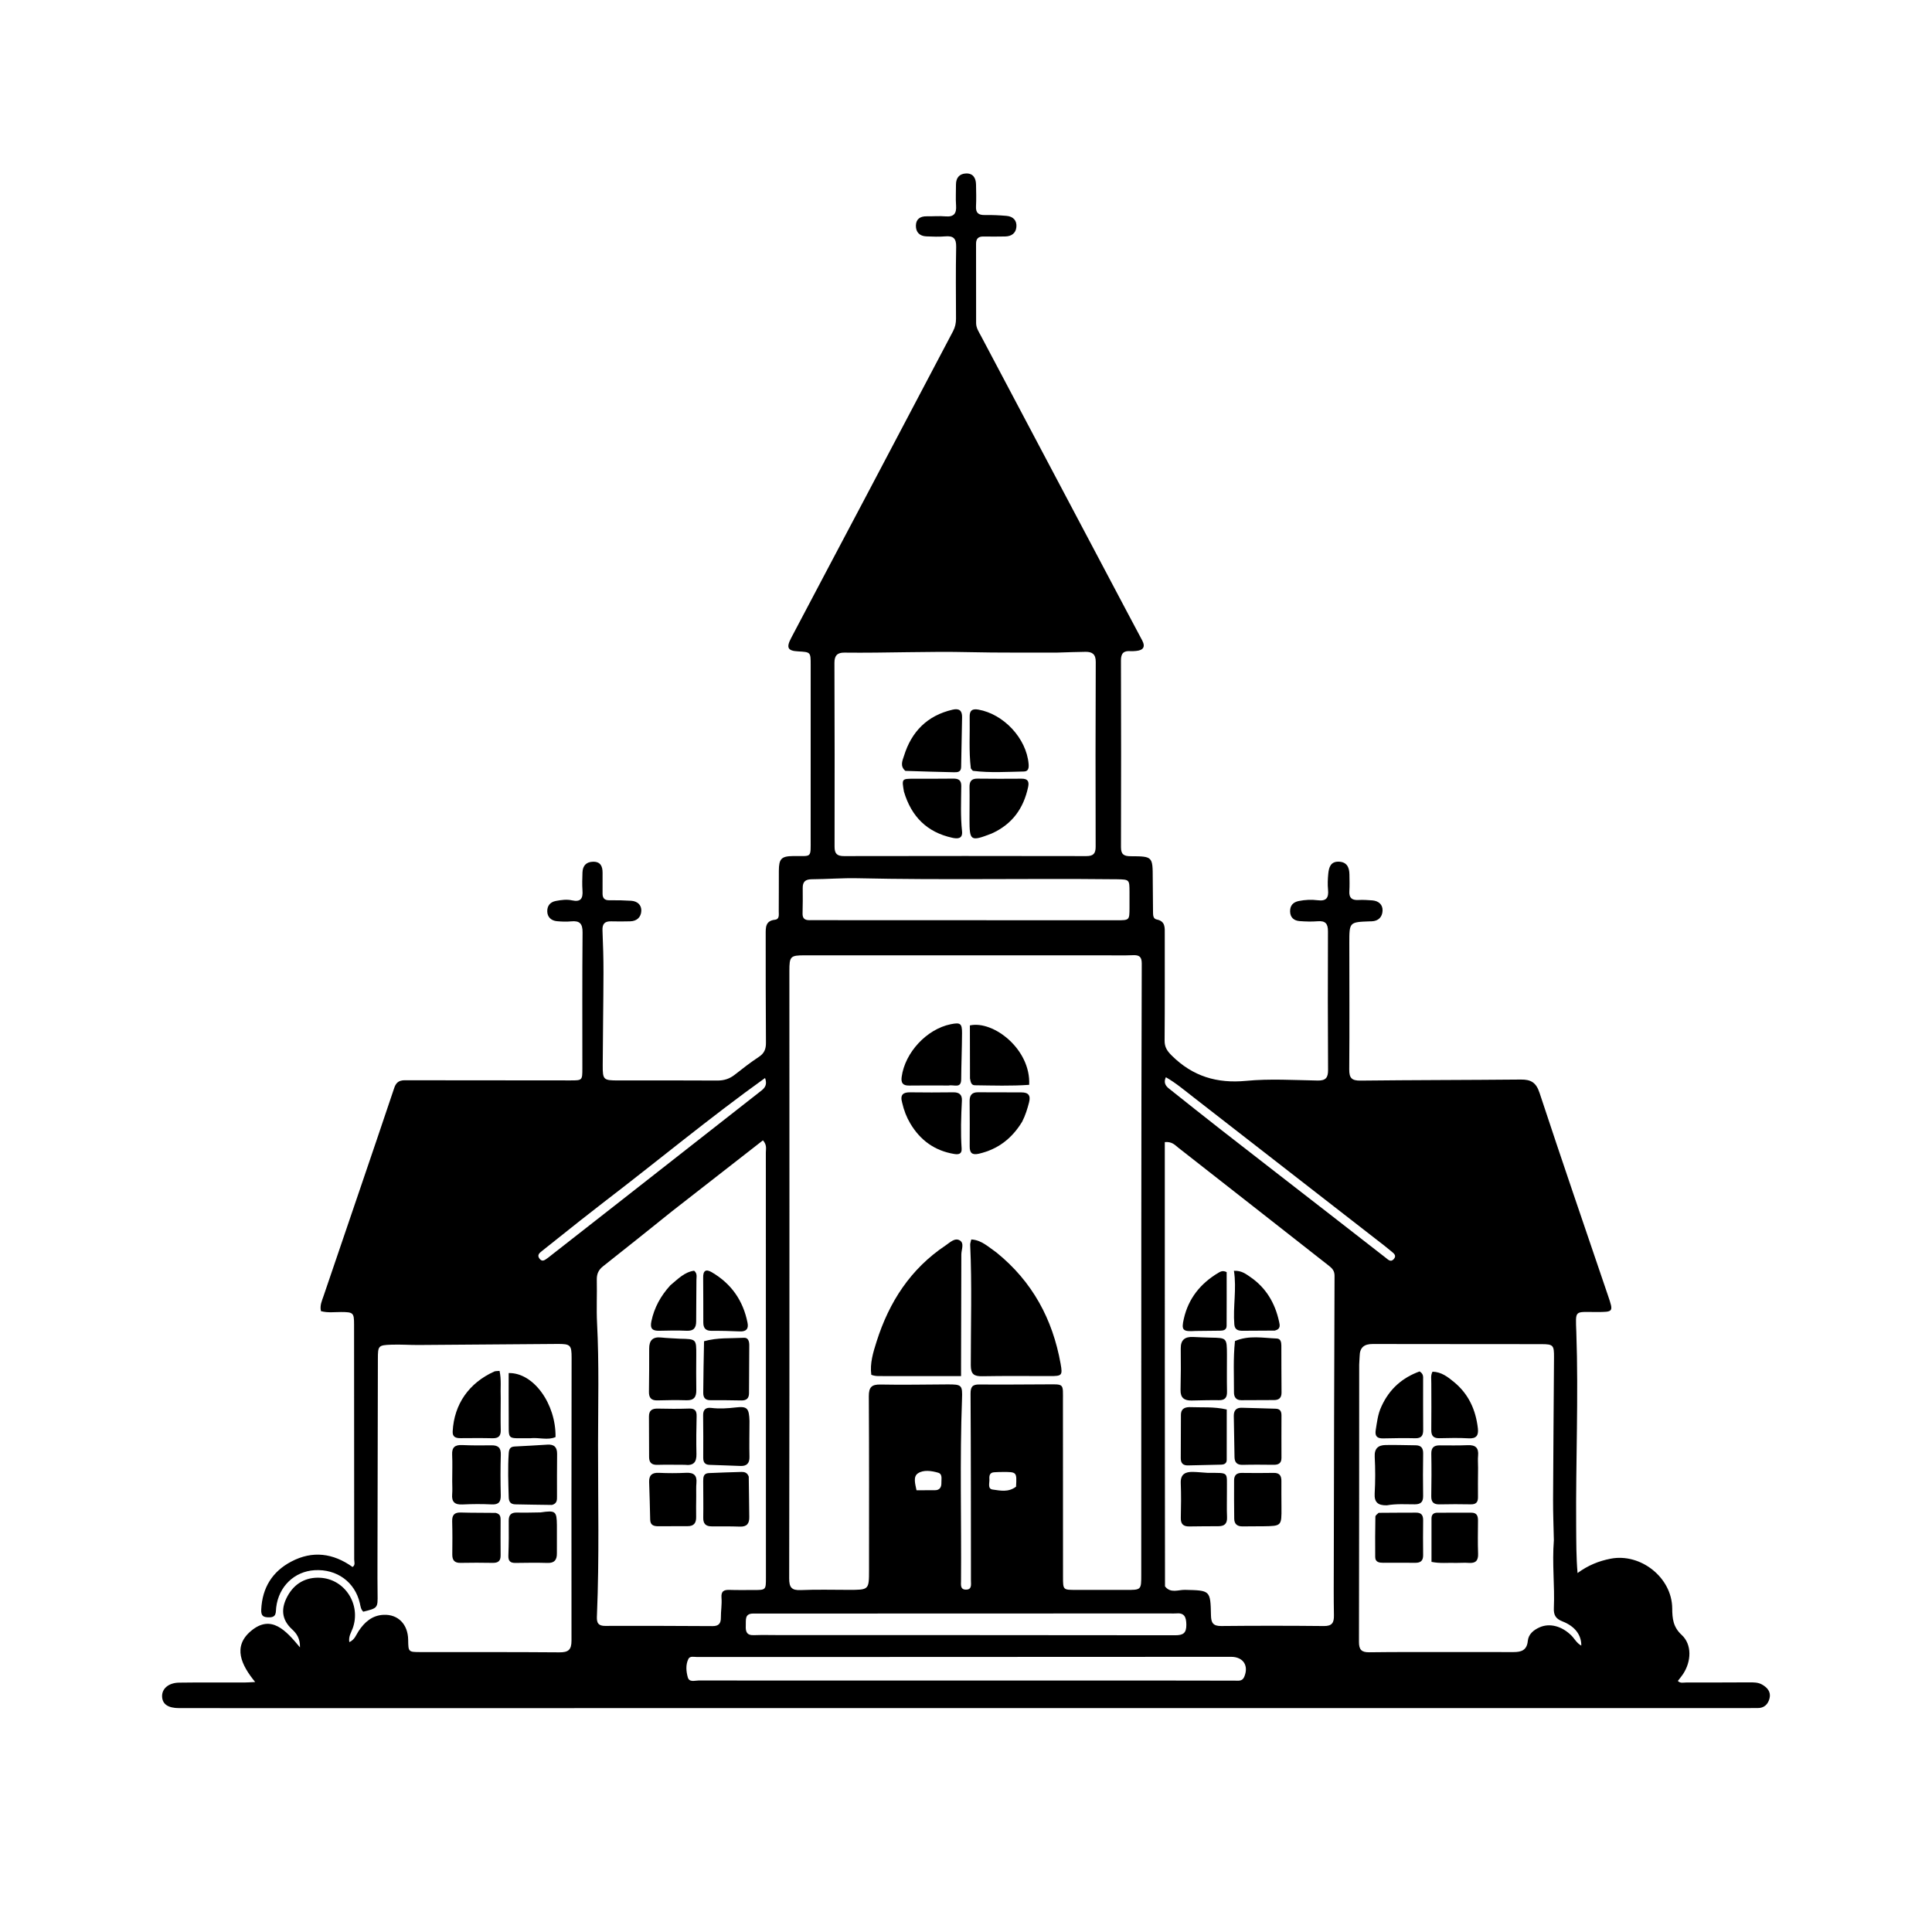 <svg version="1.1" id="Layer_1" xmlns="http://www.w3.org/2000/svg" xmlns:xlink="http://www.w3.org/1999/xlink" x="0px" y="0px"
	 width="100%" viewBox="0 0 1024 1024" enable-background="new 0 0 1024 1024" xml:space="preserve">
<path fill="#000000" opacity="1" stroke="none" 
	d="
M149,905.341 
	C130.667,905.341 112.834,905.349 95.001,905.337 
	C89.072,905.333 86.065,903.269 85.912,899.176 
	C85.76,895.078 89.298,891.919 94.897,891.835 
	C106.394,891.663 117.895,891.788 129.395,891.766 
	C131.039,891.763 132.683,891.622 135.25,891.501 
	C127.928,882.576 123.14,872.735 133.045,864.432 
	C143.738,855.469 151.521,864.143 158.995,873.154 
	C159.112,868.297 157.075,865.667 154.787,863.557 
	C149.033,858.252 148.921,852.34 152.387,845.988 
	C156.086,839.21 162.156,835.841 169.687,836.242 
	C182.889,836.945 191.434,850.516 186.963,862.982 
	C186.161,865.216 184.643,867.313 185.145,870.364 
	C188.052,869.056 188.741,866.511 190.055,864.529 
	C193.24,859.722 197.291,856.151 203.329,855.889 
	C211.038,855.555 216.226,860.955 216.338,869.14 
	C216.427,875.601 216.427,875.629 222.969,875.636 
	C247.468,875.665 271.968,875.578 296.465,875.774 
	C301.13,875.812 302.913,874.532 302.904,869.605 
	C302.812,819.607 302.927,769.609 302.962,719.611 
	C302.967,712.893 302.351,712.275 295.417,712.321 
	C270.943,712.481 246.469,712.714 221.995,712.876 
	C217.167,712.907 212.331,712.543 207.511,712.712 
	C200.469,712.96 200.3,713.266 200.285,720.262 
	C200.209,756.261 200.136,792.259 200.071,828.258 
	C200.061,833.758 200.044,839.258 200.124,844.757 
	C200.234,852.313 200.272,852.313 192.539,854.227 
	C191.24,853.024 191.093,851.335 190.723,849.734 
	C188.135,838.52 178.576,831.54 166.768,832.235 
	C155.992,832.87 147.671,840.918 146.383,852.036 
	C146.1,854.475 146.671,857.215 142.746,857.226 
	C139.721,857.235 138.276,856.659 138.458,853.03 
	C139.035,841.493 144.342,832.952 154.387,827.668 
	C165.617,821.759 176.536,823.154 186.857,830.535 
	C188.475,829.507 187.73,827.859 187.731,826.539 
	C187.744,785.04 187.706,743.541 187.664,702.043 
	C187.657,695.758 187.27,695.429 180.732,695.401 
	C177.269,695.387 173.775,695.917 170.125,694.938 
	C169.388,691.989 170.661,689.363 171.535,686.788 
	C184.004,650.052 196.624,613.367 208.966,576.589 
	C210.485,572.063 213.547,572.563 216.791,572.564 
	C245.29,572.572 273.789,572.61 302.288,572.637 
	C308.635,572.643 308.66,572.64 308.663,566.219 
	C308.677,542.22 308.557,518.219 308.773,494.222 
	C308.815,489.503 307.22,487.9 302.713,488.343 
	C300.241,488.586 297.706,488.482 295.224,488.257 
	C292.196,487.982 290.146,486.124 290.063,483.125 
	C289.983,480.261 291.44,478.109 294.66,477.515 
	C297.48,476.995 300.352,476.584 303.102,477.195 
	C307.87,478.255 309.03,476.164 308.723,471.909 
	C308.495,468.76 308.619,465.577 308.722,462.414 
	C308.839,458.865 310.699,456.816 314.322,456.74 
	C318.305,456.656 319.402,459.181 319.377,462.635 
	C319.35,466.302 319.382,469.968 319.37,473.634 
	C319.363,476.114 320.467,477.209 323.049,477.162 
	C326.872,477.092 330.706,477.189 334.522,477.428 
	C337.794,477.633 340.065,479.601 339.909,482.831 
	C339.748,486.138 337.54,488.259 333.954,488.32 
	C330.621,488.378 327.284,488.448 323.956,488.332 
	C320.524,488.213 319.186,489.674 319.329,493.122 
	C319.64,500.611 319.877,508.109 319.855,515.603 
	C319.809,531.93 319.526,548.256 319.455,564.583 
	C319.421,572.357 319.833,572.652 327.659,572.655 
	C345.158,572.66 362.658,572.594 380.157,572.712 
	C383.686,572.735 386.626,571.828 389.382,569.664 
	C393.574,566.373 397.793,563.086 402.235,560.154 
	C405.104,558.26 405.998,555.993 405.971,552.665 
	C405.819,533.5 405.85,514.334 405.836,495.168 
	C405.833,491.595 405.662,488.033 410.746,487.483 
	C413.258,487.211 412.739,484.75 412.754,483.011 
	C412.82,475.846 412.771,468.679 412.807,461.512 
	C412.84,455.16 414.137,453.81 420.329,453.727 
	C430.478,453.591 429.659,455.233 429.665,444.364 
	C429.681,413.698 429.68,383.032 429.678,352.366 
	C429.678,345.608 429.663,345.608 422.956,345.243 
	C417.572,344.95 416.605,343.33 419.307,338.187 
	C432.25,313.563 445.313,289.002 458.295,264.398 
	C473.92,234.787 489.495,205.15 505.134,175.546 
	C506.266,173.405 506.714,171.237 506.706,168.846 
	C506.663,156.18 506.519,143.51 506.788,130.849 
	C506.884,126.328 505.255,124.915 500.977,125.282 
	C497.669,125.565 494.312,125.415 490.984,125.286 
	C487.382,125.146 485.37,123.015 485.443,119.528 
	C485.513,116.112 487.735,114.595 491.121,114.647 
	C494.454,114.698 497.808,114.396 501.116,114.682 
	C505.63,115.074 507.047,113.118 506.732,108.857 
	C506.463,105.211 506.712,101.528 506.686,97.862 
	C506.661,94.224 508.558,92.054 512.041,91.941 
	C515.767,91.82 517.265,94.373 517.316,97.835 
	C517.373,101.667 517.515,105.51 517.303,109.331 
	C517.106,112.887 518.652,114.036 522.013,113.976 
	C525.83,113.908 529.667,114.083 533.473,114.413 
	C536.997,114.717 539.073,116.86 538.699,120.422 
	C538.357,123.69 536.003,125.276 532.762,125.334 
	C528.93,125.404 525.096,125.412 521.264,125.354 
	C518.563,125.314 517.316,126.458 517.326,129.233 
	C517.375,143.232 517.344,157.232 517.358,171.231 
	C517.361,173.859 518.848,175.983 520,178.162 
	C545.769,226.913 571.579,275.642 597.384,324.374 
	C600.034,329.378 602.698,334.375 605.359,339.373 
	C607.276,342.976 605.863,344.677 602.121,345.017 
	C601.127,345.107 600.116,345.194 599.125,345.119 
	C595.549,344.85 594.115,346.294 594.127,350.031 
	C594.23,383.03 594.233,416.029 594.14,449.028 
	C594.13,452.839 595.68,453.804 599.227,453.818 
	C610.971,453.862 610.956,453.973 610.978,465.676 
	C610.989,471.509 611.046,477.342 611.124,483.174 
	C611.146,484.839 611.068,486.952 613.064,487.344 
	C617.746,488.266 617.35,491.677 617.348,495.049 
	C617.334,513.881 617.417,532.715 617.266,551.547 
	C617.238,555.071 618.653,557.1 621.112,559.532 
	C632.16,570.463 644.984,574.359 660.489,572.873 
	C673.04,571.669 685.8,572.495 698.463,572.709 
	C702.706,572.78 703.924,571.124 703.902,567.129 
	C703.769,542.63 703.73,518.13 703.847,493.632 
	C703.867,489.461 702.421,487.945 698.312,488.289 
	C695.171,488.551 691.974,488.434 688.822,488.203 
	C685.795,487.981 683.833,486.259 683.78,483.077 
	C683.728,480.006 685.317,478.155 688.426,477.545 
	C691.736,476.895 695.101,476.721 698.381,477.147 
	C703.014,477.749 704.301,475.824 703.886,471.544 
	C703.614,468.743 703.733,465.868 704.012,463.059 
	C704.339,459.766 705.23,456.6 709.516,456.707 
	C713.806,456.815 715.161,459.635 715.224,463.404 
	C715.274,466.403 715.361,469.412 715.183,472.402 
	C714.974,475.931 716.565,477.185 719.94,477.015 
	C722.426,476.89 724.939,477.015 727.422,477.23 
	C730.693,477.513 732.92,479.451 732.788,482.684 
	C732.653,485.969 730.633,488.21 726.977,488.315 
	C726.644,488.324 726.31,488.32 725.977,488.332 
	C715.181,488.733 715.164,488.734 715.167,499.781 
	C715.173,522.114 715.313,544.447 715.125,566.778 
	C715.086,571.358 716.419,572.796 721.06,572.743 
	C749.386,572.422 777.716,572.456 806.043,572.182 
	C811.348,572.131 814.149,573.652 815.978,579.202 
	C827.805,615.085 840.091,650.817 852.244,686.593 
	C855.241,695.415 855.27,695.381 846.132,695.398 
	C834.389,695.419 835.058,694.012 835.483,706.078 
	C836.693,740.406 835.136,774.722 835.403,809.043 
	C835.466,817.168 835.412,825.294 836.133,833.743 
	C841.702,829.663 847.375,827.365 853.642,826.147 
	C869.575,823.048 886.185,836.145 886.308,852.433 
	C886.349,857.882 886.762,862.346 891.341,866.564 
	C896.853,871.642 896.485,880.635 892.009,887.354 
	C891.191,888.581 890.228,889.711 889.293,890.936 
	C890.622,892.302 892.205,891.763 893.596,891.766 
	C904.762,891.786 915.929,891.729 927.095,891.69 
	C929.437,891.682 931.805,891.645 933.917,892.839 
	C936.733,894.428 938.735,896.733 937.899,900.127 
	C937.126,903.263 935.081,905.384 931.466,905.307 
	C929.634,905.268 927.8,905.332 925.967,905.332 
	C667.145,905.336 408.322,905.338 149,905.341 
M585.499,506.347 
	C532.511,506.345 479.522,506.344 426.533,506.341 
	C418.914,506.34 418.384,506.88 418.387,514.634 
	C418.399,556.125 418.42,597.616 418.417,639.107 
	C418.412,704.927 418.437,770.746 418.28,836.565 
	C418.268,841.346 419.558,842.994 424.437,842.781 
	C432.919,842.41 441.429,842.661 449.927,842.661 
	C460.573,842.662 460.602,842.666 460.605,832.083 
	C460.613,801.423 460.68,770.762 460.496,740.103 
	C460.468,735.335 461.89,733.727 466.732,733.829 
	C478.556,734.08 490.391,733.807 502.221,733.762 
	C509.809,733.734 510.16,734.118 509.882,741.552 
	C508.678,773.699 509.615,805.857 509.359,838.009 
	C509.344,839.912 508.886,842.474 511.87,842.535 
	C515.258,842.605 514.621,839.796 514.62,837.765 
	C514.608,804.773 514.614,771.78 514.415,738.789 
	C514.393,735.073 515.356,733.76 519.117,733.801 
	C530.779,733.929 542.444,733.769 554.108,733.742 
	C564.289,733.718 563.367,732.928 563.382,742.759 
	C563.428,773.752 563.404,804.746 563.419,835.739 
	C563.422,842.68 563.444,842.681 570.14,842.683 
	C578.971,842.686 587.803,842.673 596.634,842.694 
	C604.915,842.713 604.888,842.728 604.888,834.659 
	C604.889,774.505 604.882,714.351 604.915,654.197 
	C604.942,606.375 604.985,558.552 605.154,510.73 
	C605.167,507.069 603.811,506.133 600.494,506.271 
	C595.836,506.465 591.165,506.338 585.499,506.347 
M617.474,840.8 
	C620.417,844.659 624.575,842.573 628.093,842.658 
	C641.456,842.981 641.563,842.804 641.839,856.175 
	C641.919,860.057 642.926,861.866 647.245,861.823 
	C665.402,861.641 683.563,861.645 701.72,861.832 
	C706.105,861.878 707.082,859.974 707.011,856.114 
	C706.842,846.954 706.918,837.789 706.937,828.627 
	C707.039,777.817 707.129,727.007 707.335,676.197 
	C707.346,673.59 706.129,672.275 704.368,670.894 
	C677.761,650.038 651.184,629.142 624.548,608.323 
	C622.809,606.963 621.234,604.96 617.368,605.336 
	C617.368,683.515 617.368,761.724 617.474,840.8 
M356.342,641.869 
	C344.124,651.645 331.95,661.478 319.65,671.149 
	C317.15,673.115 316.243,675.296 316.314,678.398 
	C316.489,686.045 316.064,693.715 316.457,701.346 
	C317.565,722.823 316.997,744.307 316.979,765.784 
	C316.954,795.758 317.658,825.739 316.41,855.706 
	C316.283,858.775 315.989,861.778 320.701,861.759 
	C339.689,861.684 358.677,861.763 377.664,861.868 
	C380.895,861.885 382.109,860.504 382.079,857.359 
	C382.046,853.869 382.693,850.348 382.408,846.893 
	C382.112,843.305 383.689,842.582 386.732,842.681 
	C390.892,842.817 395.059,842.734 399.223,842.743 
	C405.983,842.758 405.959,842.758 405.958,836.193 
	C405.947,761.075 405.949,685.956 405.913,610.838 
	C405.912,608.943 406.597,606.861 404.366,604.405 
	C388.543,616.755 372.729,629.098 356.342,641.869 
M823.578,816.329 
	C823.43,809.17 823.131,802.011 823.161,794.854 
	C823.267,769.71 823.496,744.567 823.654,719.424 
	C823.694,712.996 823.276,712.438 816.997,712.425 
	C787.178,712.362 757.359,712.432 727.541,712.351 
	C722.972,712.339 720.697,714.23 720.638,718.805 
	C720.619,720.301 720.399,721.795 720.398,723.291 
	C720.372,772.272 720.401,821.254 720.28,870.235 
	C720.27,874.376 721.636,875.797 725.761,875.741 
	C740.087,875.549 754.416,875.63 768.744,875.618 
	C779.906,875.61 791.068,875.596 802.23,875.632 
	C806.336,875.646 809.291,874.663 809.767,869.738 
	C810.114,866.143 812.826,863.933 816.02,862.513 
	C821.386,860.127 827.846,861.868 832.854,866.851 
	C834.566,868.554 835.672,870.913 838.118,872.201 
	C838.196,866.64 834.844,861.979 828.077,859.348 
	C824.403,857.919 823.418,855.845 823.576,852.229 
	C824.087,840.584 822.604,828.932 823.578,816.329 
M560.444,345.883 
	C544.951,345.829 529.452,346.029 513.967,345.659 
	C491.822,345.129 469.692,346.165 447.555,345.9 
	C443.833,345.855 442.253,347.438 442.267,351.342 
	C442.388,383.829 442.403,416.317 442.338,448.805 
	C442.33,452.487 443.682,453.754 447.337,453.747 
	C490.154,453.666 532.971,453.665 575.788,453.748 
	C579.482,453.755 580.729,452.431 580.719,448.774 
	C580.635,416.12 580.619,383.465 580.771,350.811 
	C580.79,346.686 578.848,345.458 575.398,345.481 
	C570.739,345.512 566.081,345.741 560.444,345.883 
M414.5,878.247 
	C399.5,878.241 384.501,878.223 369.502,878.246 
	C367.886,878.249 365.694,877.595 364.871,879.255 
	C363.343,882.336 363.664,885.861 364.549,889.02 
	C365.326,891.791 368.209,890.699 370.216,890.7 
	C453.047,890.736 535.878,890.721 618.709,890.721 
	C630.542,890.721 642.375,890.795 654.207,890.766 
	C656.107,890.761 658.351,891.309 659.421,888.873 
	C662.046,882.897 658.976,878.147 652.493,878.15 
	C573.495,878.182 494.498,878.215 414.5,878.247 
M445.5,487.715 
	C494.286,487.729 543.073,487.741 591.859,487.758 
	C598.624,487.76 598.629,487.768 598.657,481.248 
	C598.67,478.417 598.669,475.586 598.66,472.756 
	C598.638,466.169 598.634,466.168 592.038,466.028 
	C591.206,466.01 590.373,466.021 589.54,466.012 
	C544.591,465.531 499.637,466.492 454.688,465.49 
	C446.544,465.309 438.386,465.973 430.233,466.024 
	C426.835,466.045 425.399,467.375 425.455,470.736 
	C425.53,475.217 425.472,479.702 425.374,484.183 
	C425.317,486.768 426.534,487.741 429.016,487.712 
	C434.177,487.653 439.339,487.707 445.5,487.715 
M414.501,866.643 
	C483.958,866.646 553.415,866.621 622.871,866.724 
	C627.105,866.73 628.836,865.594 628.786,861.098 
	C628.74,856.938 627.693,854.682 623.176,855.151 
	C622.188,855.254 621.179,855.157 620.18,855.158 
	C551.056,855.178 481.933,855.198 412.809,855.219 
	C408.312,855.22 403.815,855.25 399.319,855.215 
	C394.524,855.178 395.434,858.669 395.284,861.572 
	C395.128,864.605 395.645,866.82 399.513,866.671 
	C404.169,866.492 408.838,866.637 414.501,866.643 
M319.811,637.338 
	C315.743,640.51 311.655,643.658 307.609,646.859 
	C300.821,652.229 294.054,657.628 287.289,663.028 
	C285.962,664.087 284.49,665.2 285.957,667.124 
	C287.475,669.113 288.878,667.728 290.233,666.811 
	C290.921,666.346 291.549,665.793 292.204,665.28 
	C304.79,655.431 317.38,645.587 329.961,635.732 
	C354.072,616.844 378.183,597.958 402.273,579.044 
	C404.415,577.362 407.11,575.833 405.493,571.368 
	C376.142,592.404 348.697,615.233 319.811,637.338 
M632.796,581.748 
	C627.981,578.029 623.35,574.046 617.931,570.95 
	C616.636,573.778 617.757,575.515 619.566,576.952 
	C628.819,584.305 638.052,591.684 647.372,598.951 
	C666.534,613.892 685.751,628.762 704.937,643.672 
	C714.792,651.331 724.615,659.032 734.489,666.665 
	C735.72,667.617 737.129,669.228 738.767,667.31 
	C740.414,665.38 738.615,664.246 737.428,663.23 
	C735.026,661.174 732.494,659.269 729.996,657.326 
	C697.79,632.272 665.58,607.221 632.796,581.748 
M538.529,787.973 
	C538.951,780.155 538.951,780.148 531.293,780.185 
	C529.798,780.193 528.3,780.227 526.811,780.342 
	C524.526,780.518 524.27,782.215 524.398,783.956 
	C524.546,785.96 523.3,789.124 526.125,789.491 
	C530.077,790.003 534.321,791.133 538.529,787.973 
M495.223,789.849 
	C498.085,789.955 499.051,788.263 498.964,785.745 
	C498.898,783.841 499.657,781.257 497.197,780.552 
	C493.668,779.54 489.437,778.933 486.522,780.897 
	C483.838,782.705 485.117,786.569 485.765,789.867 
	C488.779,789.867 491.57,789.867 495.223,789.849 
z"/>
<path fill="#000000" opacity="1" stroke="none" 
	d="
M292.548,797.647 
	C285.815,797.604 279.513,797.427 273.209,797.336 
	C270.675,797.3 269.702,796.042 269.633,793.623 
	C269.411,785.823 269.106,778.028 269.636,770.225 
	C269.78,768.106 270.368,766.785 272.775,766.676 
	C278.578,766.415 284.376,766.03 290.175,765.686 
	C293.723,765.476 295.333,767.048 295.276,770.686 
	C295.16,778.163 295.247,785.644 295.223,793.123 
	C295.217,794.948 295.35,796.899 292.548,797.647 
z"/>
<path fill="#000000" opacity="1" stroke="none" 
	d="
M239.68,784.983 
	C239.684,780.003 239.863,775.511 239.646,771.038 
	C239.453,767.049 241.197,765.746 244.978,765.913 
	C250.117,766.138 255.273,766.141 260.418,766.054 
	C263.919,765.994 265.552,767.217 265.44,770.987 
	C265.229,778.122 265.236,785.27 265.415,792.406 
	C265.504,795.98 264.399,797.544 260.6,797.363 
	C255.465,797.118 250.298,797.141 245.162,797.397 
	C241.073,797.601 239.302,796.087 239.66,791.953 
	C239.846,789.81 239.686,787.638 239.68,784.983 
z"/>
<path fill="#000000" opacity="1" stroke="none" 
	d="
M265.388,741.008 
	C265.382,746.983 265.264,752.462 265.408,757.934 
	C265.493,761.165 264.177,762.376 261.002,762.297 
	C255.363,762.157 249.718,762.229 244.076,762.258 
	C241.611,762.27 239.772,761.685 239.928,758.686 
	C240.686,744.203 248.579,732.993 261.938,726.944 
	C262.633,726.63 263.521,726.74 264.777,726.602 
	C265.811,731.338 265.167,735.957 265.388,741.008 
z"/>
<path fill="#000000" opacity="1" stroke="none" 
	d="
M280.931,762.303 
	C268.156,762.092 269.762,764.028 269.629,751.449 
	C269.546,743.539 269.614,735.626 269.614,727.751 
	C282.777,727.453 294.704,744.084 294.447,761.674 
	C290.241,763.512 285.744,761.775 280.931,762.303 
z"/>
<path fill="#000000" opacity="1" stroke="none" 
	d="
M286.491,801.606 
	C294.465,800.444 295.077,800.914 295.17,808.353 
	C295.232,813.336 295.114,818.321 295.163,823.304 
	C295.197,826.748 293.898,828.509 290.151,828.389 
	C284.509,828.209 278.856,828.306 273.208,828.384 
	C270.491,828.421 269.35,827.4 269.452,824.537 
	C269.672,818.397 269.718,812.245 269.637,806.1 
	C269.594,802.888 270.921,801.609 274.081,801.692 
	C278.065,801.797 282.054,801.672 286.491,801.606 
z"/>
<path fill="#000000" opacity="1" stroke="none" 
	d="
M262.729,801.864 
	C265.378,802.462 265.324,804.23 265.329,805.894 
	C265.346,812.046 265.235,818.199 265.341,824.349 
	C265.394,827.443 263.932,828.401 261.078,828.352 
	C255.427,828.255 249.771,828.232 244.121,828.352 
	C240.866,828.421 239.686,826.934 239.725,823.838 
	C239.799,818.02 239.827,812.197 239.663,806.382 
	C239.567,802.994 240.812,801.55 244.303,801.663 
	C250.283,801.857 256.272,801.766 262.729,801.864 
z"/>
<path fill="#000000" opacity="1" stroke="none" 
	d="
M469.133,729.361 
	C466.519,729.237 464.334,729.68 461.802,728.662 
	C460.983,722.575 462.812,716.718 464.646,710.941 
	C471.281,690.037 482.654,672.463 501.185,660.104 
	C503.449,658.594 506.048,655.867 508.705,657.438 
	C511.238,658.936 509.533,662.317 509.526,664.891 
	C509.469,684.531 509.427,704.171 509.381,723.811 
	C509.377,725.433 509.381,727.055 509.381,729.36 
	C495.795,729.36 482.703,729.36 469.133,729.361 
z"/>
<path fill="#000000" opacity="1" stroke="none" 
	d="
M528.115,663.829 
	C547.234,679.278 557.923,699.225 562.146,722.818 
	C563.266,729.072 562.802,729.348 556.555,729.346 
	C544.577,729.341 532.597,729.215 520.623,729.431 
	C516.265,729.51 514.541,728.384 514.539,723.604 
	C514.53,702.318 515.199,681.026 514.221,659.744 
	C514.185,658.959 514.538,658.156 514.802,656.935 
	C520.256,657.249 523.826,660.882 528.115,663.829 
z"/>
<path fill="#000000" opacity="1" stroke="none" 
	d="
M541.76,594.536 
	C536.285,603.529 528.842,609.18 518.854,611.486 
	C515.281,612.311 513.923,611.138 513.953,607.58 
	C514.021,599.582 513.993,591.583 513.919,583.585 
	C513.89,580.501 515.151,578.911 518.338,578.932 
	C526.003,578.983 533.669,579.007 541.334,578.989 
	C545.128,578.981 546.377,580.635 545.406,584.348 
	C544.519,587.744 543.52,591.072 541.76,594.536 
z"/>
<path fill="#000000" opacity="1" stroke="none" 
	d="
M478.155,584.424 
	C476.946,580.169 478.729,578.91 482.359,578.953 
	C490.002,579.043 497.648,579.064 505.291,578.95 
	C508.485,578.902 509.984,580.27 509.825,583.372 
	C509.391,591.837 509.119,600.296 509.681,608.77 
	C509.864,611.517 508.252,612.042 505.78,611.636 
	C495.413,609.936 487.768,604.382 482.463,595.446 
	C480.5,592.138 479.109,588.59 478.155,584.424 
z"/>
<path fill="#000000" opacity="1" stroke="none" 
	d="
M502.82,575.348 
	C495.52,575.343 488.696,575.253 481.874,575.369 
	C478.496,575.426 477.476,573.963 477.905,570.773 
	C479.641,557.866 491.173,545.442 503.927,542.86 
	C509.03,541.827 509.924,542.426 509.894,547.616 
	C509.846,555.765 509.515,563.912 509.449,572.062 
	C509.408,577.157 505.601,574.743 502.82,575.348 
z"/>
<path fill="#000000" opacity="1" stroke="none" 
	d="
M514.116,571.6 
	C514.059,561.85 514.059,552.561 514.059,543.497 
	C526.519,540.728 546.421,556.147 545.48,574.982 
	C535.934,575.666 526.324,575.345 516.722,575.219 
	C514.754,575.194 514.484,573.553 514.116,571.6 
z"/>
<path fill="#000000" opacity="1" stroke="none" 
	d="
M654.558,710.773 
	C661.963,707.61 669.38,709.154 676.719,709.438 
	C678.794,709.518 679.134,711.434 679.142,713.19 
	C679.177,721.486 679.152,729.782 679.238,738.077 
	C679.266,740.833 677.935,742.042 675.335,742.061 
	C669.53,742.103 663.723,742.09 657.917,742.133 
	C655.105,742.154 654.027,740.425 654.035,738.011 
	C654.064,729.065 653.573,720.11 654.558,710.773 
z"/>
<path fill="#000000" opacity="1" stroke="none" 
	d="
M650.306,718.089 
	C650.305,724.907 650.211,731.241 650.343,737.57 
	C650.407,740.699 649.324,742.182 646.037,742.13 
	C641.208,742.053 636.374,742.219 631.543,742.303 
	C627.739,742.369 625.613,740.92 625.715,736.718 
	C625.892,729.39 625.918,722.055 625.82,714.725 
	C625.758,710.148 628.053,708.443 632.307,708.622 
	C635.465,708.755 638.624,708.91 641.785,708.969 
	C650.265,709.127 650.265,709.108 650.306,718.089 
z"/>
<path fill="#000000" opacity="1" stroke="none" 
	d="
M653.938,750.395 
	C653.937,747.119 655.676,746.095 658.138,746.139 
	C664.121,746.246 670.102,746.513 676.085,746.644 
	C678.511,746.697 679.211,748.064 679.206,750.192 
	C679.189,757.679 679.163,765.167 679.204,772.655 
	C679.22,775.513 677.691,776.393 675.106,776.369 
	C669.615,776.317 664.121,776.25 658.633,776.398 
	C655.621,776.479 654.373,775.083 654.316,772.296 
	C654.169,765.149 654.053,758.001 653.938,750.395 
z"/>
<path fill="#000000" opacity="1" stroke="none" 
	d="
M630.331,745.804 
	C637.073,746.07 643.407,745.485 650.205,747.063 
	C650.205,755.948 650.225,764.859 650.189,773.769 
	C650.181,775.695 648.814,776.258 647.154,776.298 
	C641.352,776.437 635.549,776.524 629.748,776.695 
	C627.011,776.775 625.809,775.515 625.828,772.815 
	C625.883,765.178 625.872,757.54 625.912,749.903 
	C625.925,747.314 627.198,745.882 630.331,745.804 
z"/>
<path fill="#000000" opacity="1" stroke="none" 
	d="
M679.204,798.934 
	C679.273,808.799 679.273,808.81 669.619,808.953 
	C665.965,809.007 662.309,808.954 658.655,809.022 
	C655.832,809.075 654.196,807.818 654.162,804.955 
	C654.081,798.146 654.056,791.336 654.096,784.527 
	C654.111,781.95 655.427,780.635 658.164,780.675 
	C663.811,780.758 669.462,780.755 675.11,780.663 
	C678.185,780.613 679.196,782.184 679.17,784.987 
	C679.128,789.473 679.184,793.959 679.204,798.934 
z"/>
<path fill="#000000" opacity="1" stroke="none" 
	d="
M640.153,780.65 
	C651.755,780.709 650.177,779.854 650.294,790.166 
	C650.347,794.814 650.142,799.47 650.357,804.108 
	C650.519,807.593 648.996,808.931 645.717,808.928 
	C640.571,808.923 635.426,808.987 630.28,809.046 
	C627.214,809.081 625.775,807.781 625.852,804.536 
	C625.999,798.397 626.071,792.245 625.824,786.113 
	C625.631,781.327 628.253,780.055 632.255,780.141 
	C634.733,780.194 637.206,780.471 640.153,780.65 
z"/>
<path fill="#000000" opacity="1" stroke="none" 
	d="
M675.675,705.24 
	C669.724,705.298 664.237,705.27 658.752,705.335 
	C656.332,705.364 654.455,704.87 654.219,701.996 
	C653.441,692.568 655.523,683.219 654.015,673.551 
	C658.041,673.395 660.237,675.168 662.521,676.719 
	C670.944,682.44 675.747,690.534 677.9,700.327 
	C678.319,702.235 678.985,704.393 675.675,705.24 
z"/>
<path fill="#000000" opacity="1" stroke="none" 
	d="
M633.699,705.438 
	C626.821,705.882 626.063,705.076 627.452,698.966 
	C629.921,688.11 636.35,680.204 645.8,674.584 
	C646.969,673.89 648.143,673.276 650.159,674.245 
	C650.159,683.525 650.192,693.115 650.134,702.704 
	C650.12,704.936 648.399,705.281 646.612,705.298 
	C642.452,705.339 638.293,705.359 633.699,705.438 
z"/>
<path fill="#000000" opacity="1" stroke="none" 
	d="
M360.363,709.547 
	C369.085,709.72 369.072,709.72 369.037,718.199 
	C369.012,724.352 368.936,730.507 369.055,736.657 
	C369.126,740.312 367.919,742.285 363.913,742.171 
	C358.763,742.024 353.601,742.087 348.45,742.235 
	C345.227,742.327 343.921,740.882 343.957,737.776 
	C344.044,730.127 344.126,722.477 344.082,714.828 
	C344.057,710.415 345.966,708.434 350.453,708.907 
	C353.589,709.237 356.752,709.324 360.363,709.547 
z"/>
<path fill="#000000" opacity="1" stroke="none" 
	d="
M373.159,710.881 
	C380.257,708.86 387.348,709.432 394.364,709.049 
	C396.654,708.924 397.128,711.107 397.124,713.047 
	C397.102,721.51 397.037,729.973 396.993,738.435 
	C396.979,741.111 395.686,742.321 392.975,742.266 
	C387.5,742.154 382.023,742.114 376.547,742.136 
	C373.764,742.147 372.702,740.775 372.735,738.136 
	C372.846,729.181 372.909,720.226 373.159,710.881 
z"/>
<path fill="#000000" opacity="1" stroke="none" 
	d="
M362.854,776.374 
	C357.708,776.371 353.039,776.263 348.377,776.394 
	C345.408,776.478 344.048,775.201 344.039,772.313 
	C344.017,765.148 344.02,757.983 343.963,750.818 
	C343.937,747.566 345.589,746.509 348.669,746.585 
	C354.165,746.722 359.671,746.75 365.164,746.568 
	C368.236,746.467 369.297,747.631 369.22,750.639 
	C369.051,757.3 368.976,763.971 369.129,770.632 
	C369.225,774.831 367.782,776.994 362.854,776.374 
z"/>
<path fill="#000000" opacity="1" stroke="none" 
	d="
M397.243,753.169 
	C397.222,759.803 397.075,765.962 397.225,772.114 
	C397.309,775.54 395.837,777.084 392.56,776.992 
	C387.087,776.837 381.619,776.537 376.146,776.406 
	C373.531,776.342 372.716,774.978 372.725,772.594 
	C372.757,765.107 372.783,757.619 372.674,750.133 
	C372.628,747 374.181,745.887 376.997,746.227 
	C381.328,746.749 385.599,746.481 389.922,745.978 
	C396.039,745.265 397.017,746.312 397.243,753.169 
z"/>
<path fill="#000000" opacity="1" stroke="none" 
	d="
M369.009,793.014 
	C368.986,796.993 368.892,800.48 368.975,803.963 
	C369.052,807.209 367.801,808.944 364.352,808.907 
	C359.208,808.851 354.063,808.975 348.918,808.946 
	C346.609,808.933 344.657,808.469 344.61,805.423 
	C344.507,798.79 344.252,792.159 344.054,785.527 
	C343.949,782 345.495,780.461 349.166,780.632 
	C353.968,780.854 358.798,780.858 363.599,780.62 
	C367.652,780.42 369.505,781.881 369.118,786.05 
	C368.919,788.191 369.039,790.362 369.009,793.014 
z"/>
<path fill="#000000" opacity="1" stroke="none" 
	d="
M396.855,782.651 
	C397.012,790.061 397.001,797.043 397.128,804.022 
	C397.191,807.515 395.878,809.27 392.162,809.136 
	C387.179,808.957 382.188,809.013 377.2,809.005 
	C374.14,809.001 372.682,807.683 372.735,804.461 
	C372.842,797.979 372.723,791.492 372.713,785.008 
	C372.711,782.917 372.858,780.879 375.683,780.768 
	C381.486,780.54 387.289,780.274 393.095,780.153 
	C394.58,780.122 396.108,780.515 396.855,782.651 
z"/>
<path fill="#000000" opacity="1" stroke="none" 
	d="
M355.267,681.263 
	C359.322,677.912 362.763,674.193 367.9,673.51 
	C369.685,674.972 369.124,676.752 369.123,678.325 
	C369.12,685.641 368.975,692.956 368.985,700.271 
	C368.99,703.724 367.752,705.496 363.979,705.336 
	C359.167,705.131 354.336,705.207 349.518,705.335 
	C345.832,705.433 344.417,704.258 345.254,700.287 
	C346.776,693.066 350.137,686.927 355.267,681.263 
z"/>
<path fill="#000000" opacity="1" stroke="none" 
	d="
M372.695,677.437 
	C372.546,673.217 374.277,672.565 377.282,674.326 
	C387.643,680.398 393.909,689.392 396.217,701.149 
	C396.845,704.346 395.495,705.805 392.183,705.672 
	C387.197,705.471 382.203,705.318 377.215,705.364 
	C373.982,705.394 372.752,703.947 372.766,700.849 
	C372.801,693.193 372.723,685.537 372.695,677.437 
z"/>
<path fill="#000000" opacity="1" stroke="none" 
	d="
M735.019,797.851 
	C730.283,797.943 728.336,796.2 728.606,791.547 
	C728.98,785.086 728.966,778.576 728.631,772.112 
	C728.401,767.688 730.502,765.976 734.358,765.894 
	C739.669,765.781 744.987,765.993 750.303,766.036 
	C753.25,766.06 754.35,767.516 754.303,770.425 
	C754.185,777.902 754.17,785.383 754.286,792.86 
	C754.336,796.058 753.061,797.307 749.879,797.319 
	C745.07,797.336 740.235,796.934 735.019,797.851 
z"/>
<path fill="#000000" opacity="1" stroke="none" 
	d="
M783.406,778.02 
	C783.38,783.504 783.278,788.493 783.359,793.48 
	C783.404,796.222 782.314,797.379 779.537,797.328 
	C774.052,797.227 768.562,797.213 763.078,797.342 
	C759.952,797.415 758.54,796.284 758.599,793.014 
	C758.734,785.534 758.767,778.048 758.618,770.568 
	C758.554,767.302 759.956,766.06 763.028,766.073 
	C768.016,766.095 773.01,766.181 777.99,765.97 
	C782.085,765.796 783.808,767.445 783.416,771.542 
	C783.228,773.518 783.399,775.529 783.406,778.02 
z"/>
<path fill="#000000" opacity="1" stroke="none" 
	d="
M732.192,745.442 
	C736.496,735.974 743.461,730.133 752.419,726.882 
	C754.613,728.239 754.274,729.866 754.28,731.29 
	C754.316,740.104 754.218,748.918 754.318,757.731 
	C754.352,760.779 753.49,762.381 750.1,762.299 
	C744.45,762.164 738.792,762.255 733.141,762.381 
	C729.869,762.454 728.612,761.188 729.174,757.854 
	C729.864,753.762 730.237,749.616 732.192,745.442 
z"/>
<path fill="#000000" opacity="1" stroke="none" 
	d="
M730.709,801.829 
	C737.592,801.733 744.061,801.784 750.529,801.732 
	C753.345,801.709 754.32,803.112 754.294,805.745 
	C754.232,811.89 754.202,818.037 754.294,824.181 
	C754.339,827.178 753.016,828.355 750.096,828.316 
	C744.45,828.24 738.802,828.327 733.155,828.307 
	C731.059,828.299 728.917,828.014 728.888,825.288 
	C728.814,818.15 728.863,811.011 728.979,803.874 
	C728.989,803.221 729.836,802.581 730.709,801.829 
z"/>
<path fill="#000000" opacity="1" stroke="none" 
	d="
M758.62,733.473 
	C758.685,731.095 758.146,729.084 759.263,727.021 
	C763.978,727.138 767.369,729.81 770.667,732.519 
	C778.396,738.868 782.196,747.278 783.306,757.077 
	C783.732,760.842 782.503,762.574 778.41,762.343 
	C773.277,762.052 768.113,762.155 762.968,762.282 
	C759.738,762.363 758.563,760.997 758.608,757.833 
	C758.722,749.862 758.636,741.888 758.62,733.473 
z"/>
<path fill="#000000" opacity="1" stroke="none" 
	d="
M771.997,828.373 
	C767.395,828.211 763.244,828.767 758.721,827.825 
	C758.721,820.026 758.72,812.411 758.722,804.797 
	C758.722,802.722 759.84,801.771 761.84,801.768 
	C767.834,801.76 773.828,801.799 779.822,801.755 
	C782.795,801.733 783.384,803.514 783.369,805.983 
	C783.331,811.811 783.197,817.645 783.419,823.465 
	C783.561,827.182 782.107,828.636 778.483,828.366 
	C776.496,828.218 774.488,828.36 771.997,828.373 
z"/>
<path fill="#000000" opacity="1" stroke="none" 
	d="
M479.851,408.579 
	C476.801,405.971 478.419,402.946 479.137,400.622 
	C483.114,387.762 491.46,379.253 504.889,376.144 
	C508.461,375.317 509.971,376.689 509.922,380.095 
	C509.794,388.903 509.574,397.709 509.423,406.517 
	C509.379,409.129 507.663,409.355 505.681,409.307 
	C497.206,409.103 488.732,408.904 479.851,408.579 
z"/>
<path fill="#000000" opacity="1" stroke="none" 
	d="
M514.556,407.253 
	C513.446,397.883 514.127,388.9 513.945,379.932 
	C513.881,376.771 515.081,375.492 518.534,376.099 
	C531.988,378.464 544.028,391.354 545.182,404.886 
	C545.354,406.896 545.162,408.865 542.708,408.912 
	C533.755,409.082 524.788,409.685 515.852,408.578 
	C515.444,408.527 515.098,407.982 514.556,407.253 
z"/>
<path fill="#000000" opacity="1" stroke="none" 
	d="
M525.551,441.808 
	C514.362,446.105 513.866,445.774 513.852,434.254 
	C513.845,428.608 513.97,422.961 513.861,417.318 
	C513.803,414.276 514.737,412.647 518.08,412.692 
	C525.883,412.799 533.688,412.769 541.492,412.718 
	C544.644,412.698 545.576,414.095 544.938,417.096 
	C542.541,428.364 536.608,436.841 525.551,441.808 
z"/>
<path fill="#000000" opacity="1" stroke="none" 
	d="
M479.113,419.593 
	C477.933,412.776 477.933,412.761 484.232,412.739 
	C491.216,412.715 498.201,412.789 505.184,412.682 
	C508.016,412.638 509.522,413.475 509.494,416.611 
	C509.423,424.584 509.04,432.562 509.895,440.531 
	C510.345,444.724 507.431,444.636 504.63,444.017 
	C491.379,441.089 483.067,432.885 479.113,419.593 
z"/>
</svg>